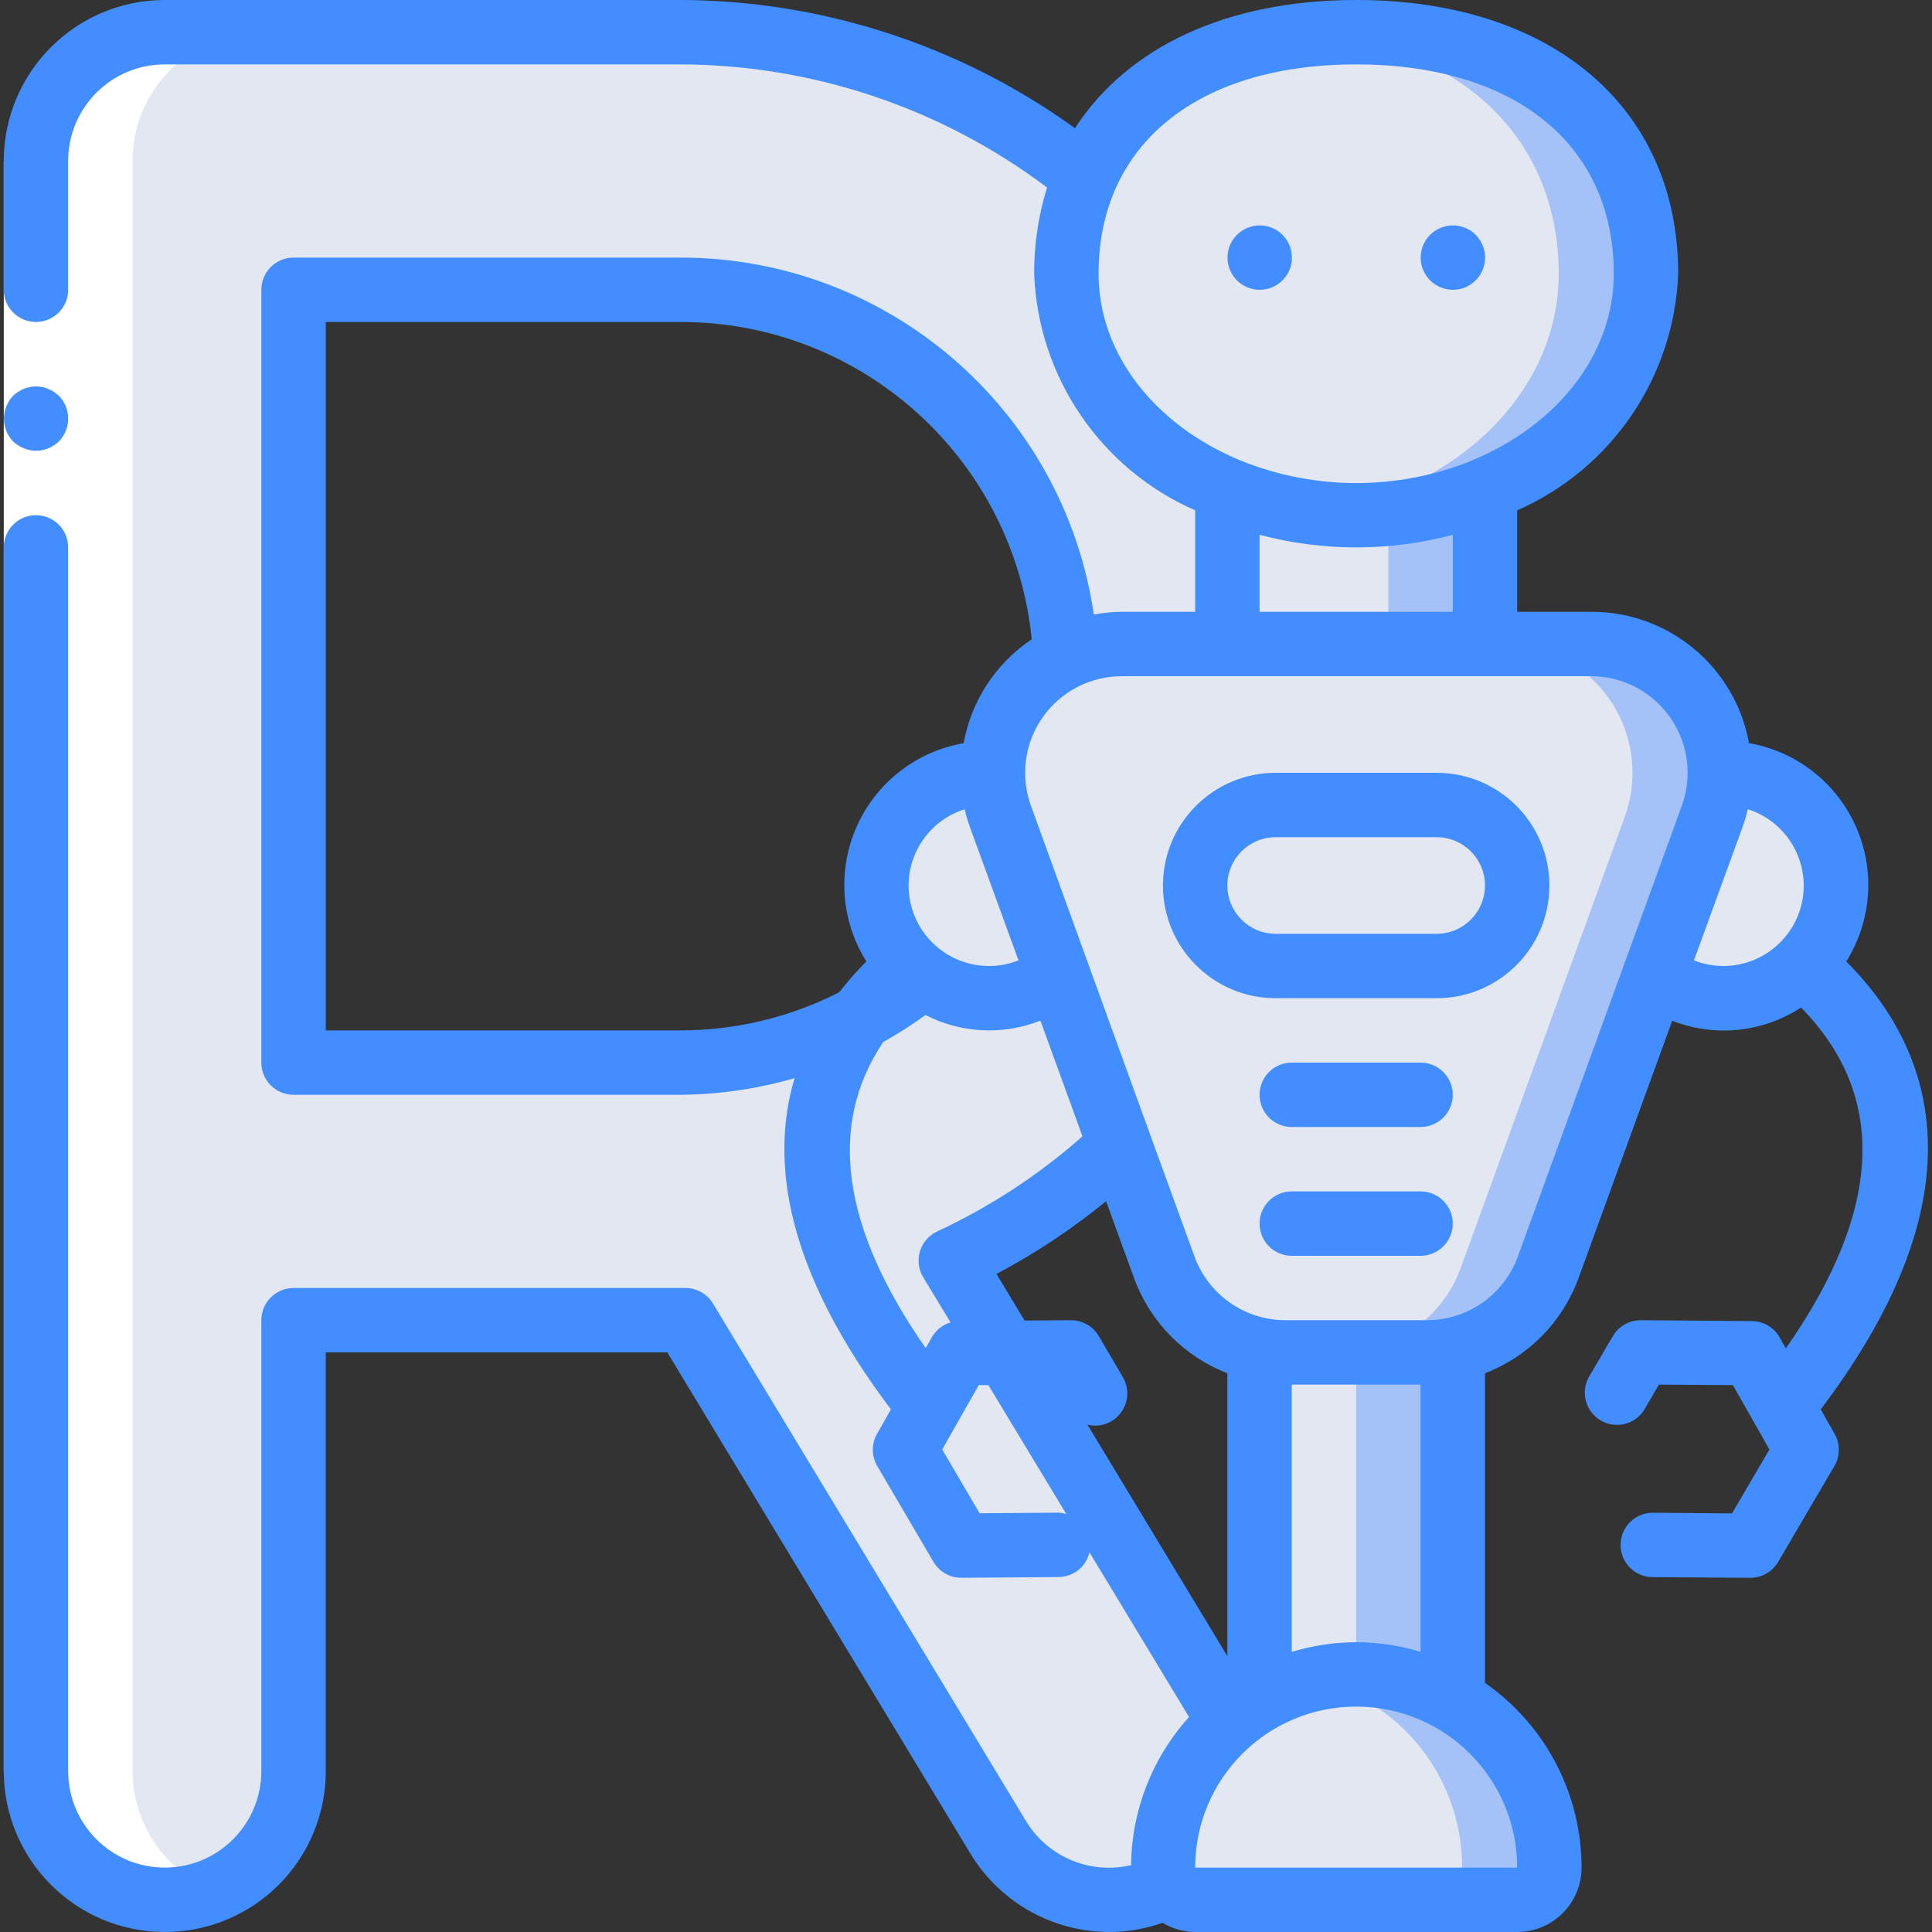 <svg height="512pt" viewBox="-1 0 512 512" width="512pt" xmlns="http://www.w3.org/2000/svg"><rect x="-1" y="0" width="512" height="512" fill="#333333" stroke="none"/><path d="m358.398 217.602v-126.578l-71.594-44.262c-30.383-24.777-68.398-38.281-107.605-38.227h-136.531c-18.852 0-34.133 15.281-34.133 34.133v426.664c0 18.852 15.281 34.133 34.133 34.133 18.852 0 34.133-15.281 34.133-34.133v-119.465h103.852l82.941 137.129c6.215 10.223 17.309 16.469 29.27 16.469 5.473.047 10.871-1.273 15.703-3.84l15.957-43.008c-.672-1.723-1.5-3.379-2.477-4.949l-56.32-93.184-14.762-24.406c16.531-7.637 31.715-17.895 44.973-30.375zm-114.688 41.215c-5.188 4.223-10.793 7.91-16.723 11.008h-.086c-14.703 7.754-31.078 11.797-47.703 11.777h-102.398v-204.801h102.398c54.594-.094 99.617 42.746 102.23 97.277zm0 0" fill="#e3e7f2"/><path d="m332.801 358.398h51.199v92.246h-51.199zm0 0" fill="#a4c2f7"/><path d="m409.602 494.934c0 4.711-3.82 8.531-8.535 8.531h-85.332c-4.715 0-8.535-3.82-8.535-8.531.023-23.82 16.473-44.477 39.68-49.836 3.77-.934 7.641-1.395 11.52-1.363 28.262.043 51.16 22.941 51.203 51.199zm0 0" fill="#a4c2f7"/><path d="m452.695 216.492-43.438 119.465c-4.914 13.48-17.734 22.449-32.086 22.441h-37.461c-14.359.043-27.195-8.938-32.086-22.441l-43.434-119.465c-3.809-10.457-2.285-22.113 4.086-31.234 6.371-9.125 16.789-14.57 27.914-14.59h124.418c11.141-.008 21.586 5.426 27.977 14.555 6.391 9.129 7.922 20.801 4.109 31.27zm0 0" fill="#a4c2f7"/><path d="m324.266 129.793h68.27v40.875h-68.27zm0 0" fill="#a4c2f7"/><path d="m332.801 358.398h25.598v92.246h-25.598zm0 0" fill="#e3e7f2"/><path d="m324.266 129.793h42.668v40.875h-42.668zm0 0" fill="#e3e7f2"/><path d="m435.199 72.535c0 35.328-34.387 64-76.801 64-3.852.004-7.699-.254-11.52-.77-36.949-4.609-65.277-31.148-65.277-63.23 0-32.598 21.758-59.48 65.277-63.406 3.828-.418 7.672-.617 11.52-.594 51.203 0 76.801 28.672 76.801 64zm0 0" fill="#a4c2f7"/><path d="m386.477 494.934c0 4.711-3.824 8.531-8.535 8.531h-62.207c-4.715 0-8.535-3.82-8.535-8.531.023-23.82 16.473-44.477 39.68-49.836 23.215 5.332 39.648 26.02 39.598 49.836zm0 0" fill="#e3e7f2"/><path d="m429.566 216.492-43.434 119.465c-4.914 13.48-17.734 22.449-32.086 22.441h-14.336c-14.359.043-27.195-8.938-32.086-22.441l-43.434-119.465c-3.809-10.457-2.285-22.113 4.086-31.234 6.371-9.125 16.789-14.57 27.914-14.59h101.293c11.141-.008 21.586 5.426 27.977 14.555 6.391 9.129 7.922 20.801 4.105 31.27zm0 0" fill="#e3e7f2"/><path d="m412.074 72.535c0 32.082-28.332 58.621-65.195 63.23-36.949-4.609-65.277-31.148-65.277-63.23 0-32.598 21.758-59.48 65.277-63.406 43.438 3.926 65.195 30.891 65.195 63.406zm0 0" fill="#e3e7f2"/><path d="m261.973 204.887c-.277-.07-.566-.102-.852-.086-13.059-.035-24.625 8.414-28.559 20.863-3.938 12.449.672 26.012 11.375 33.488 10.707 7.477 25.023 7.133 35.359-.848zm0 0" fill="#e3e7f2"/><path d="m454.828 204.887c.277-.07.566-.102.852-.086 13.059-.035 24.621 8.414 28.559 20.863 3.934 12.449-.672 26.012-11.375 33.488-10.707 7.477-25.027 7.133-35.359-.848zm0 0" fill="#e3e7f2"/><path d="m337.102 213.332h42.664c11.785 0 21.336 9.551 21.336 21.336 0 11.781-9.551 21.332-21.336 21.332h-42.664c-11.781 0-21.336-9.551-21.336-21.332 0-11.785 9.555-21.336 21.336-21.336zm0 0" fill="#e3e7f2"/><path d="m42.668 503.465c4.391-.016 8.738-.883 12.797-2.559-12.867-5.207-21.305-17.688-21.332-31.574v-426.664c0-18.852 15.281-34.133 34.133-34.133h-25.598c-18.852 0-34.133 15.281-34.133 34.133v426.664c0 18.852 15.281 34.133 34.133 34.133zm0 0" fill="#fff"/><path d="m17.066 42.668v426.664h-17.066v-426.664zm0 0" fill="#fff"/><g fill="#428dff"><path d="m8.535 119.465c2.258-.031 4.422-.914 6.059-2.473 3.297-3.363 3.297-8.754 0-12.117l-1.281-1.023c-.477-.324-.992-.582-1.535-.77-.484-.246-1.004-.418-1.539-.512-.562-.094-1.133-.152-1.703-.172-2.262.035-4.426.918-6.059 2.477-.773.816-1.383 1.77-1.793 2.816-1.289 3.184-.586 6.824 1.793 9.301.812.77 1.77 1.379 2.812 1.793 1.027.438 2.129.668 3.246.68zm0 0"/><path d="m42.668 512c11.316.012 22.176-4.48 30.18-12.484s12.496-18.863 12.484-30.184v-110.934h90.508l80.457 133.035c7.801 12.73 21.637 20.516 36.566 20.566 4.848.008 9.656-.824 14.219-2.457 2.605 1.586 5.598 2.438 8.652 2.457h85.332c9.426 0 17.066-7.641 17.066-17.066-.012-19.523-9.57-37.805-25.598-48.949v-82.062c11.473-4.402 20.492-13.539 24.746-25.07l24.875-68.344c11.273 4.426 23.992 3.125 34.133-3.5 22.98 23.348 21.621 53.676-4.012 90.316l-1.648-2.902c-1.504-2.648-4.309-4.293-7.355-4.316l-29.43-.238h-.059c-3.027 0-5.828 1.605-7.355 4.215l-6.395 10.898c-2.211 4.047-.809 9.117 3.168 11.453 3.977 2.336 9.09 1.086 11.543-2.82l3.867-6.68 19.625.137 9.68 17.066-9.91 16.93-20.906-.172h-.066c-4.715-.016-8.551 3.789-8.566 8.5-.02 4.715 3.785 8.551 8.496 8.566l25.84.172h.07c3.023 0 5.824-1.605 7.355-4.215l14.906-25.395c1.539-2.633 1.559-5.883.051-8.535l-3.676-6.484c43.68-57.77 29.637-95.812 6.766-118.715 6.758-10.762 7.707-24.184 2.535-35.793-5.172-11.605-15.785-19.875-28.305-22.047-3.668-20.223-21.32-34.902-41.875-34.816h-19.566v-26.879c25.062-11.008 41.633-35.367 42.668-62.719 0-44.066-33.461-72.535-85.336-72.535-34.449 0-60.715 12.621-74.512 33.988-30.473-22.016-67.094-33.902-104.688-33.988h-136.531c-23.555.027-42.641 19.113-42.668 42.668v34.133c0 4.711 3.82 8.531 8.535 8.531 4.711 0 8.531-3.82 8.531-8.531v-34.133c0-14.141 11.461-25.602 25.602-25.602h136.531c35.102.07 69.234 11.523 97.281 32.633-2.297 7.391-3.449 15.094-3.414 22.836 1.035 27.352 17.605 51.711 42.668 62.719v26.879h-19.5c-2.469.023-4.93.266-7.355.719-7.988-54.398-54.699-94.68-109.68-94.586h-102.398c-4.715 0-8.535 3.82-8.535 8.535v204.801c0 4.711 3.82 8.531 8.535 8.531h102.398c10.281-.062 20.508-1.551 30.379-4.418-6.586 22.004-2.32 50.867 25.531 87.789l-3.684 6.484c-1.508 2.652-1.484 5.906.059 8.535l14.898 25.395c1.531 2.609 4.328 4.215 7.355 4.215h.07l25.836-.203c3.883-.062 7.219-2.773 8.074-6.562l26.395 43.664c-9.75 10.766-15.215 24.73-15.359 39.254-10.832 2.547-22.07-2.164-27.848-11.676l-82.941-137.129c-1.543-2.57-4.316-4.145-7.312-4.148h-103.852c-4.715 0-8.535 3.82-8.535 8.535v119.465c0 14.141-11.461 25.602-25.598 25.602-14.141 0-25.602-11.461-25.602-25.602v-324.266c0-4.711-3.82-8.531-8.531-8.531-4.715 0-8.535 3.82-8.535 8.531v324.266c.027 23.555 19.113 42.641 42.668 42.668zm358.441-17.066h-85.375c0-23.562 19.102-42.668 42.664-42.668 23.566 0 42.668 19.105 42.668 42.668zm-104.523-129.953-6.395-10.898c-1.531-2.609-4.328-4.215-7.355-4.215h-.059l-12.246.086-7.457-12.348c10.301-5.445 20.031-11.902 29.055-19.27l7.449 20.48c4.234 11.531 13.23 20.68 24.688 25.105v74.98l-37.078-61.344c2.145.535 4.41.211 6.316-.906 1.957-1.137 3.383-3.008 3.961-5.199.578-2.188.262-4.52-.879-6.473zm-56.801-130.312c.035-9.254 6.039-17.422 14.859-20.215.387 1.672.879 3.316 1.465 4.93l12.801 35.117c-2.477.996-5.121 1.508-7.789 1.5-5.66 0-11.086-2.246-15.086-6.25-4-4-6.25-9.426-6.25-15.082zm118.613 200.531c-5.781.02-11.531.879-17.066 2.562v-70.828h34.133v70.828c-5.531-1.684-11.281-2.543-17.066-2.562zm118.613-200.531c0 11.781-9.551 21.332-21.332 21.332-2.656 0-5.293-.508-7.758-1.5l12.801-35.117c.586-1.617 1.074-3.266 1.469-4.941 8.797 2.82 14.781 10.984 14.82 20.227zm-186.879-162.133c0-34.211 26.188-55.469 68.266-55.469 42.078 0 68.27 21.258 68.27 55.469 0 21.512-15.191 40.164-37.285 49.355l-.262.137c-19.684 7.988-41.707 7.988-61.391 0l-.289-.121c-22.086-9.207-37.309-27.859-37.309-49.371zm42.668 69.188c16.773 4.457 34.426 4.457 51.199 0v20.41h-51.199zm-8.535 37.477h96.367c8.352 0 16.18 4.07 20.973 10.91s5.945 15.59 3.094 23.438l-43.453 119.465c-3.695 10.109-13.309 16.84-24.074 16.855h-37.547c-10.758-.02-20.363-6.75-24.062-16.855l-11.629-31.98c-.062-.188-.121-.359-.199-.539l-31.52-86.945c-2.852-7.844-1.703-16.582 3.078-23.418 4.785-6.84 12.598-10.918 20.941-10.93zm-145.066 93.867h-93.867v-187.734h93.867c48.082-.137 88.414 36.242 93.227 84.082-9.508 6.344-16.023 16.285-18.047 27.535-12.523 2.168-23.145 10.434-28.32 22.043-5.176 11.609-4.227 25.031 2.531 35.797-2.566 2.57-4.969 5.301-7.191 8.176-13.07 6.656-27.531 10.121-42.199 10.102zm53.871 3.07c3.871-2.148 7.605-4.539 11.18-7.156 9.465 4.871 20.574 5.414 30.473 1.492l11.145 30.668c-11.547 10.207-24.512 18.691-38.484 25.191-2.203 1.02-3.871 2.926-4.578 5.25-.711 2.32-.398 4.832.855 6.91l7.238 11.945c-2.086.633-3.852 2.035-4.934 3.926l-1.648 2.895c-22.297-31.977-26.043-59.164-11.246-81.121zm46.516 124.727h-.066l-20.91.168-9.914-16.895 9.676-17.066h2.562l20.668 34.199c-.652-.219-1.328-.355-2.016-.406zm0 0"/><path d="m341.367 68.266c0 4.715-3.82 8.535-8.531 8.535-4.715 0-8.535-3.82-8.535-8.535 0-4.711 3.82-8.531 8.535-8.531 4.711 0 8.531 3.82 8.531 8.531zm0 0"/><path d="m392.566 68.266c0 4.715-3.82 8.535-8.531 8.535-4.715 0-8.535-3.82-8.535-8.535 0-4.711 3.82-8.531 8.535-8.531 4.711 0 8.531 3.82 8.531 8.531zm0 0"/><path d="m337.066 264.535h42.668c16.492 0 29.867-13.375 29.867-29.867 0-16.496-13.375-29.867-29.867-29.867h-42.668c-16.496 0-29.867 13.371-29.867 29.867 0 16.492 13.371 29.867 29.867 29.867zm0-42.668h42.668c7.066 0 12.801 5.73 12.801 12.801 0 7.066-5.734 12.797-12.801 12.797h-42.668c-7.07 0-12.801-5.73-12.801-12.797 0-7.07 5.73-12.801 12.801-12.801zm0 0"/><path d="m375.465 281.602h-34.133c-4.711 0-8.531 3.82-8.531 8.531 0 4.715 3.82 8.535 8.531 8.535h34.133c4.715 0 8.535-3.82 8.535-8.535 0-4.711-3.82-8.531-8.535-8.531zm0 0"/><path d="m375.465 315.734h-34.133c-4.711 0-8.531 3.82-8.531 8.531 0 4.715 3.82 8.535 8.531 8.535h34.133c4.715 0 8.535-3.82 8.535-8.535 0-4.711-3.82-8.531-8.535-8.531zm0 0"/></g></svg>